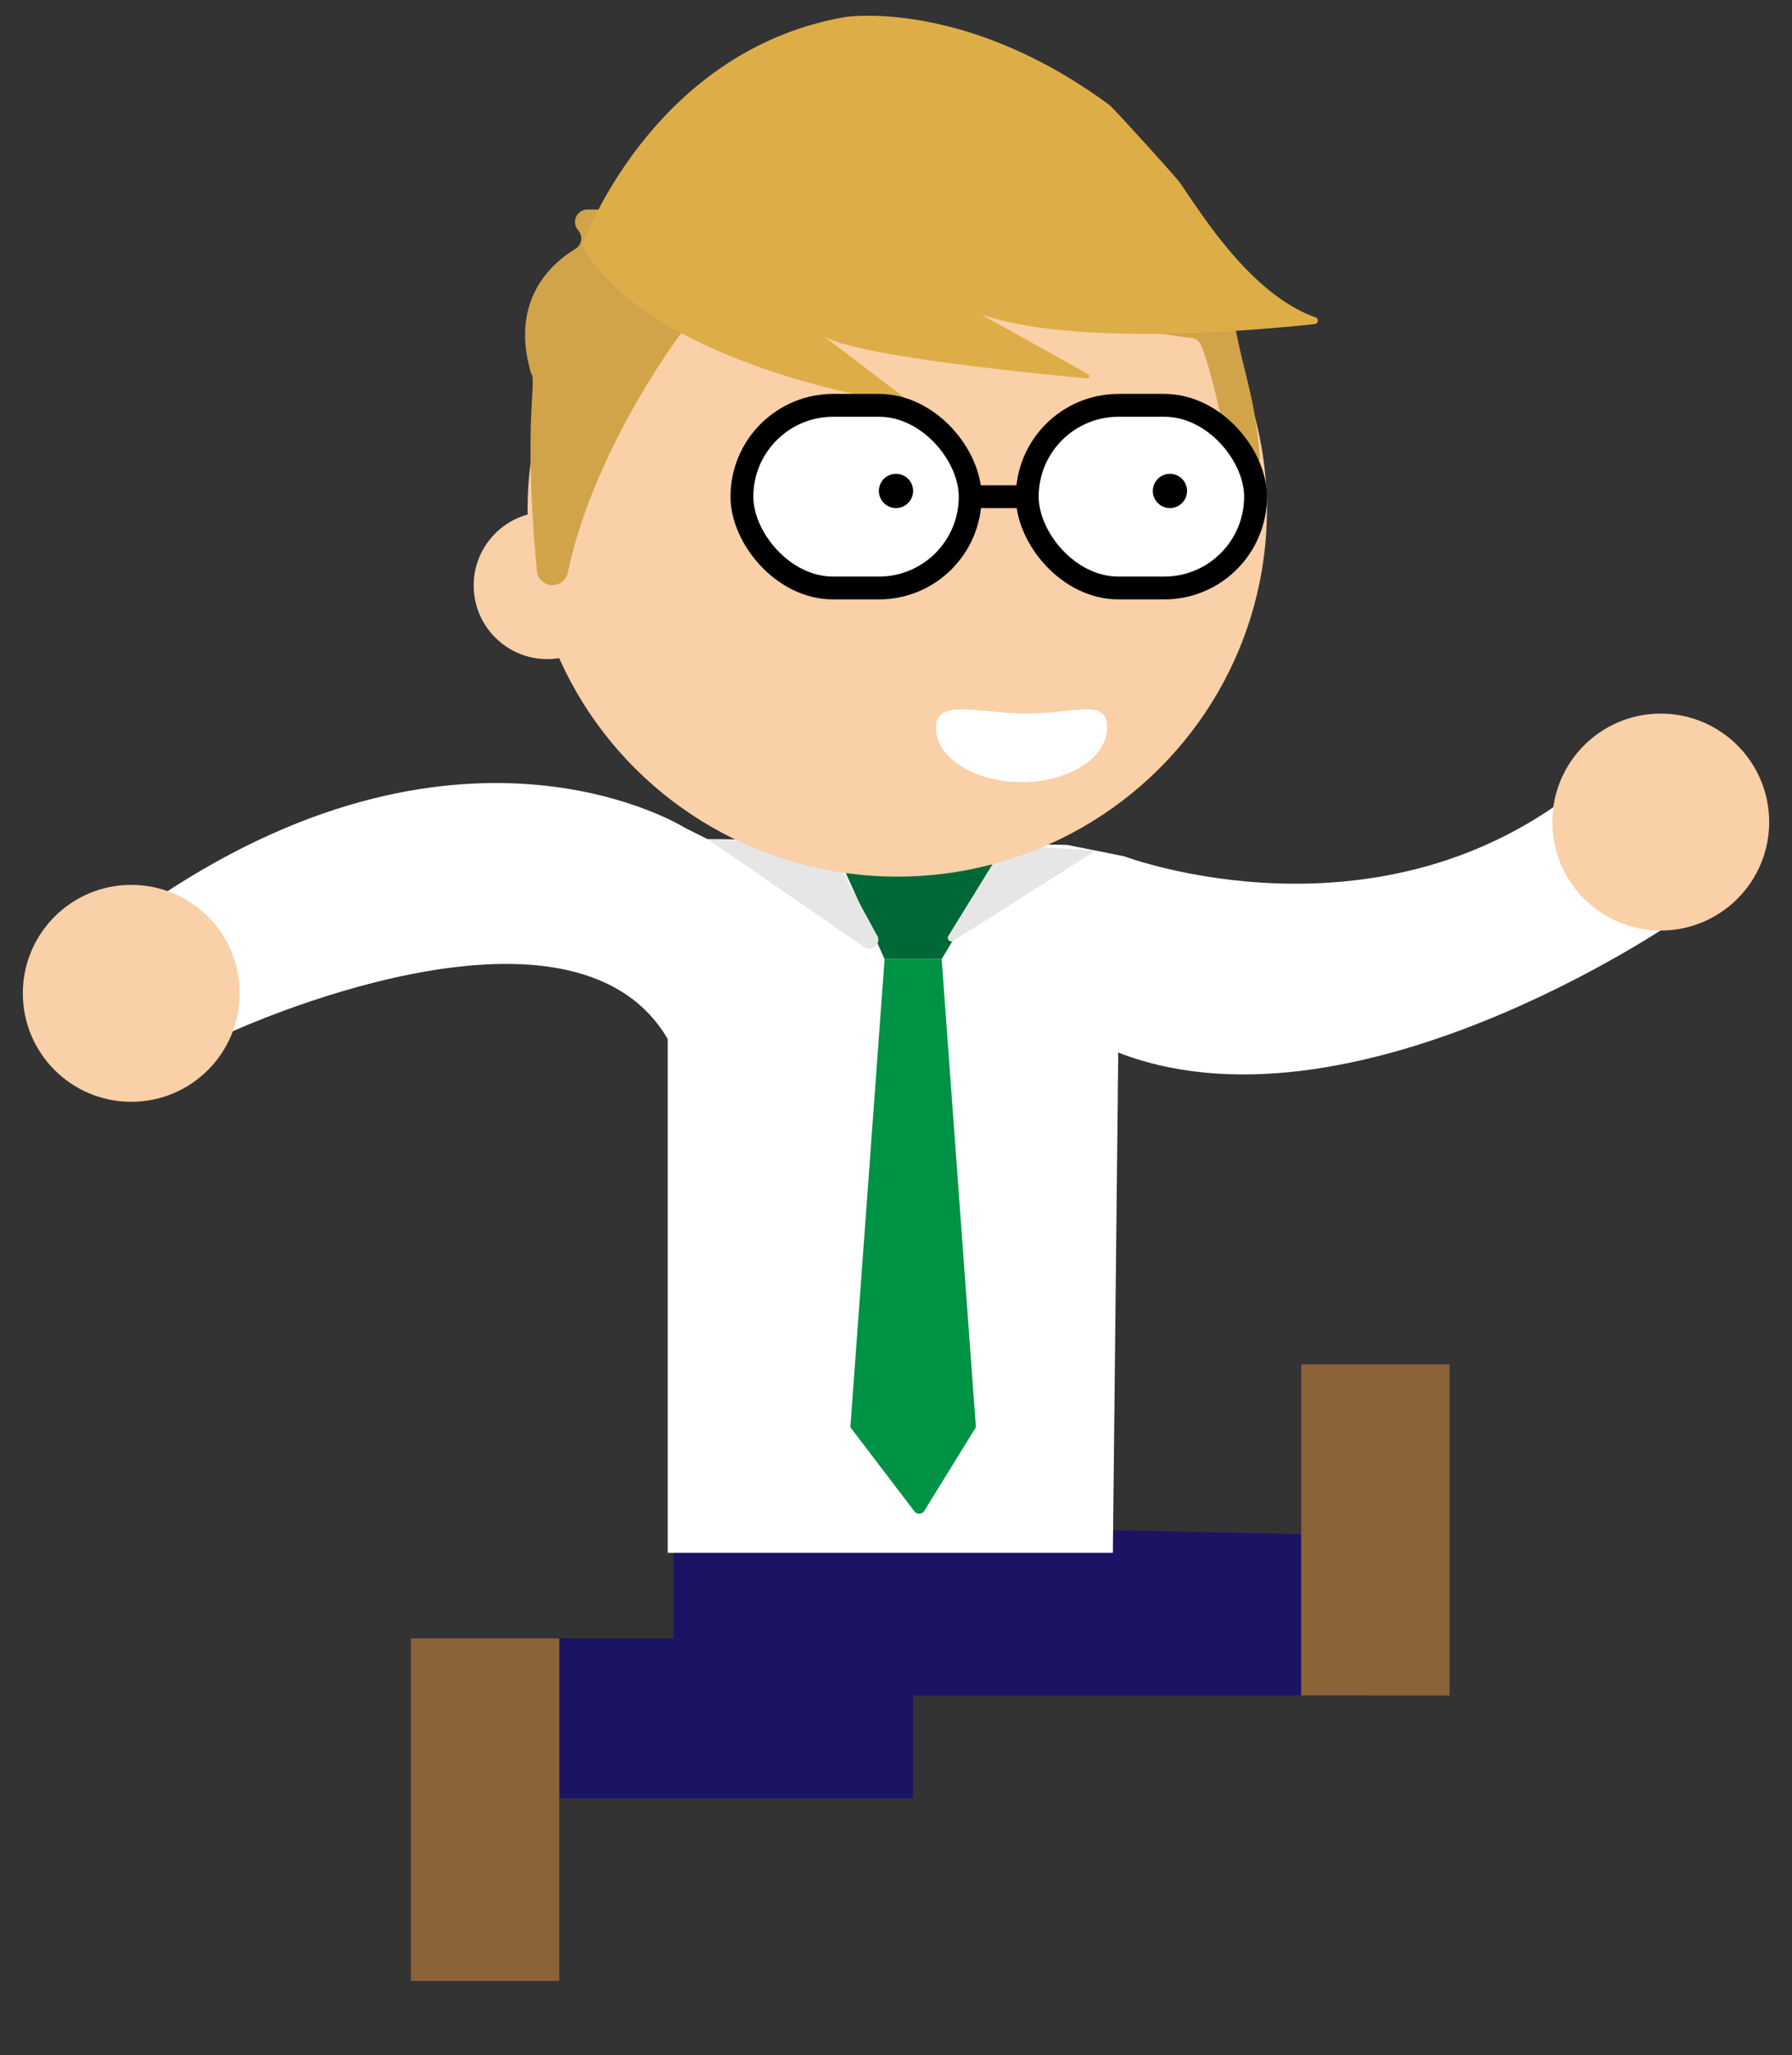 <svg xmlns="http://www.w3.org/2000/svg" viewBox="0 0 157 180">
  <rect x="0" y="0" width="157" height="180" fill="#333333" stroke="none"/>
  <title>Nate_Sprites</title>
  <g id="Layer_2" data-name="Layer 2">
    <g>
      <polygon points="48 157.5 48 143.5 59 143.5 59 133.5 80 136.5 80 157.5 48 157.5" style="fill: #1b1464"/>
      <rect x="27.5" y="152" width="30" height="13" transform="translate(-116 201) rotate(-90)" style="fill: #8c6239"/>
      <polygon points="120 134.5 120 148.5 74 148.5 74 133.5 120 134.5" style="fill: #1b1464"/>
      <rect x="106" y="127.5" width="29" height="13" transform="translate(-13.5 254.5) rotate(-90)" style="fill: #8c6239"/>
    </g>
    <g>
      <path d="M98,89.5,97.5,136h-39V91h0C50,76.5,20,90.5,20,90.5l-6-12c27-18,46-6,46-6l2,1h1l30.5.5,5,1h0S121,83.5,139,68.5l8,12s-28.79,20-49.5,11.5" style="fill: #fff"/>
      <circle cx="11.5" cy="87" r="9.5" style="fill: #f9d0a7"/>
      <circle cx="145.5" cy="72" r="9.5" style="fill: #f9d0a7"/>
    </g>
    <g>
      <polygon points="72.99 74 77.5 84 82.5 84 88.5 74 72.99 74" style="fill: #006837"/>
      <path d="M77.5,84l-3,41,5.59,7.34a.53.53,0,0,0,.88,0L85.5,125l-3-41Z" style="fill: #009245"/>
      <path d="M72.5,74l4.42,8.07a.8.8,0,0,1-1.17.91L62,73.5Z" style="fill: #e6e6e6"/>
      <path d="M83.07,82,88,74l8,.5L83.51,82.42A.32.32,0,0,1,83.07,82Z" style="fill: #e6e6e6"/>
    </g>
    <g>
      <ellipse cx="78.61" cy="44.64" rx="32.39" ry="32.14" style="fill: #f9d0a7"/>
      <circle cx="47.95" cy="51.28" r="6.45" style="fill: #f9d0a7"/>
      <path d="M97,63.73c0,2.63-3.36,4.77-7.5,4.77S82,66.36,82,63.73s3.86-1.23,8-1.23S97,61.09,97,63.73Z" style="fill: #fff"/>
    </g>
    <g>
      <path d="M110.36,39.81C109.86,34.34,109,33,108.1,28a1.09,1.09,0,0,0-.58-.78L84.76,15.65a1,1,0,0,0-.63-.11L61.76,18.35H51.46a1.09,1.09,0,0,0-.81,1.81h0a1.08,1.08,0,0,1-.24,1.64c-2,1.21-5.73,4.39-3.93,10.72a1.17,1.17,0,0,0,.09.24c.44.8-.73,4.45.47,17.23a1.37,1.37,0,0,0,2.71.15C51.86,40,59.39,28.4,63.82,24.42a1.06,1.06,0,0,1,.92-.23l39.75,5.43a1.08,1.08,0,0,1,.51.26c.54.51,1.72,5.17,2.76,10.3A1.31,1.31,0,0,0,110.36,39.81Z" style="fill: #d1a44a"/>
      <path d="M79.59,35.32C77,35.15,56.68,31.58,51,21.5c0,0,6-17,23-20,0,0,10.46-1.7,23.2,7.7.37.28,5.86,6.35,6.12,6.73,1.92,2.73,6.2,9.82,11.94,11.87a.3.3,0,0,1-.06.58c-5,.54-21,2-29.24-.84l9.36,5.22a.2.2,0,0,1-.1.38c-4.14-.39-20.88-2-23.17-3.79l7.6,5.79A.1.1,0,0,1,79.59,35.32Z" style="fill: #ddae47"/>
    </g>
    <g>
      <g>
        <rect x="90" y="35.5" width="20" height="16" rx="8" style="fill: #fff;stroke: #000;stroke-miterlimit: 10;stroke-width: 2px"/>
        <rect x="65" y="35.5" width="20" height="16" rx="8" style="fill: #fff;stroke: #000;stroke-miterlimit: 10;stroke-width: 2px"/>
        <line x1="85" y1="43.5" x2="90" y2="43.5" style="fill: none;stroke: #000;stroke-miterlimit: 10;stroke-width: 2px"/>
      </g>
      <circle cx="78.5" cy="43" r="1.5"/>
      <circle cx="102.5" cy="43" r="1.5"/>
    </g>
  </g>
</svg>
